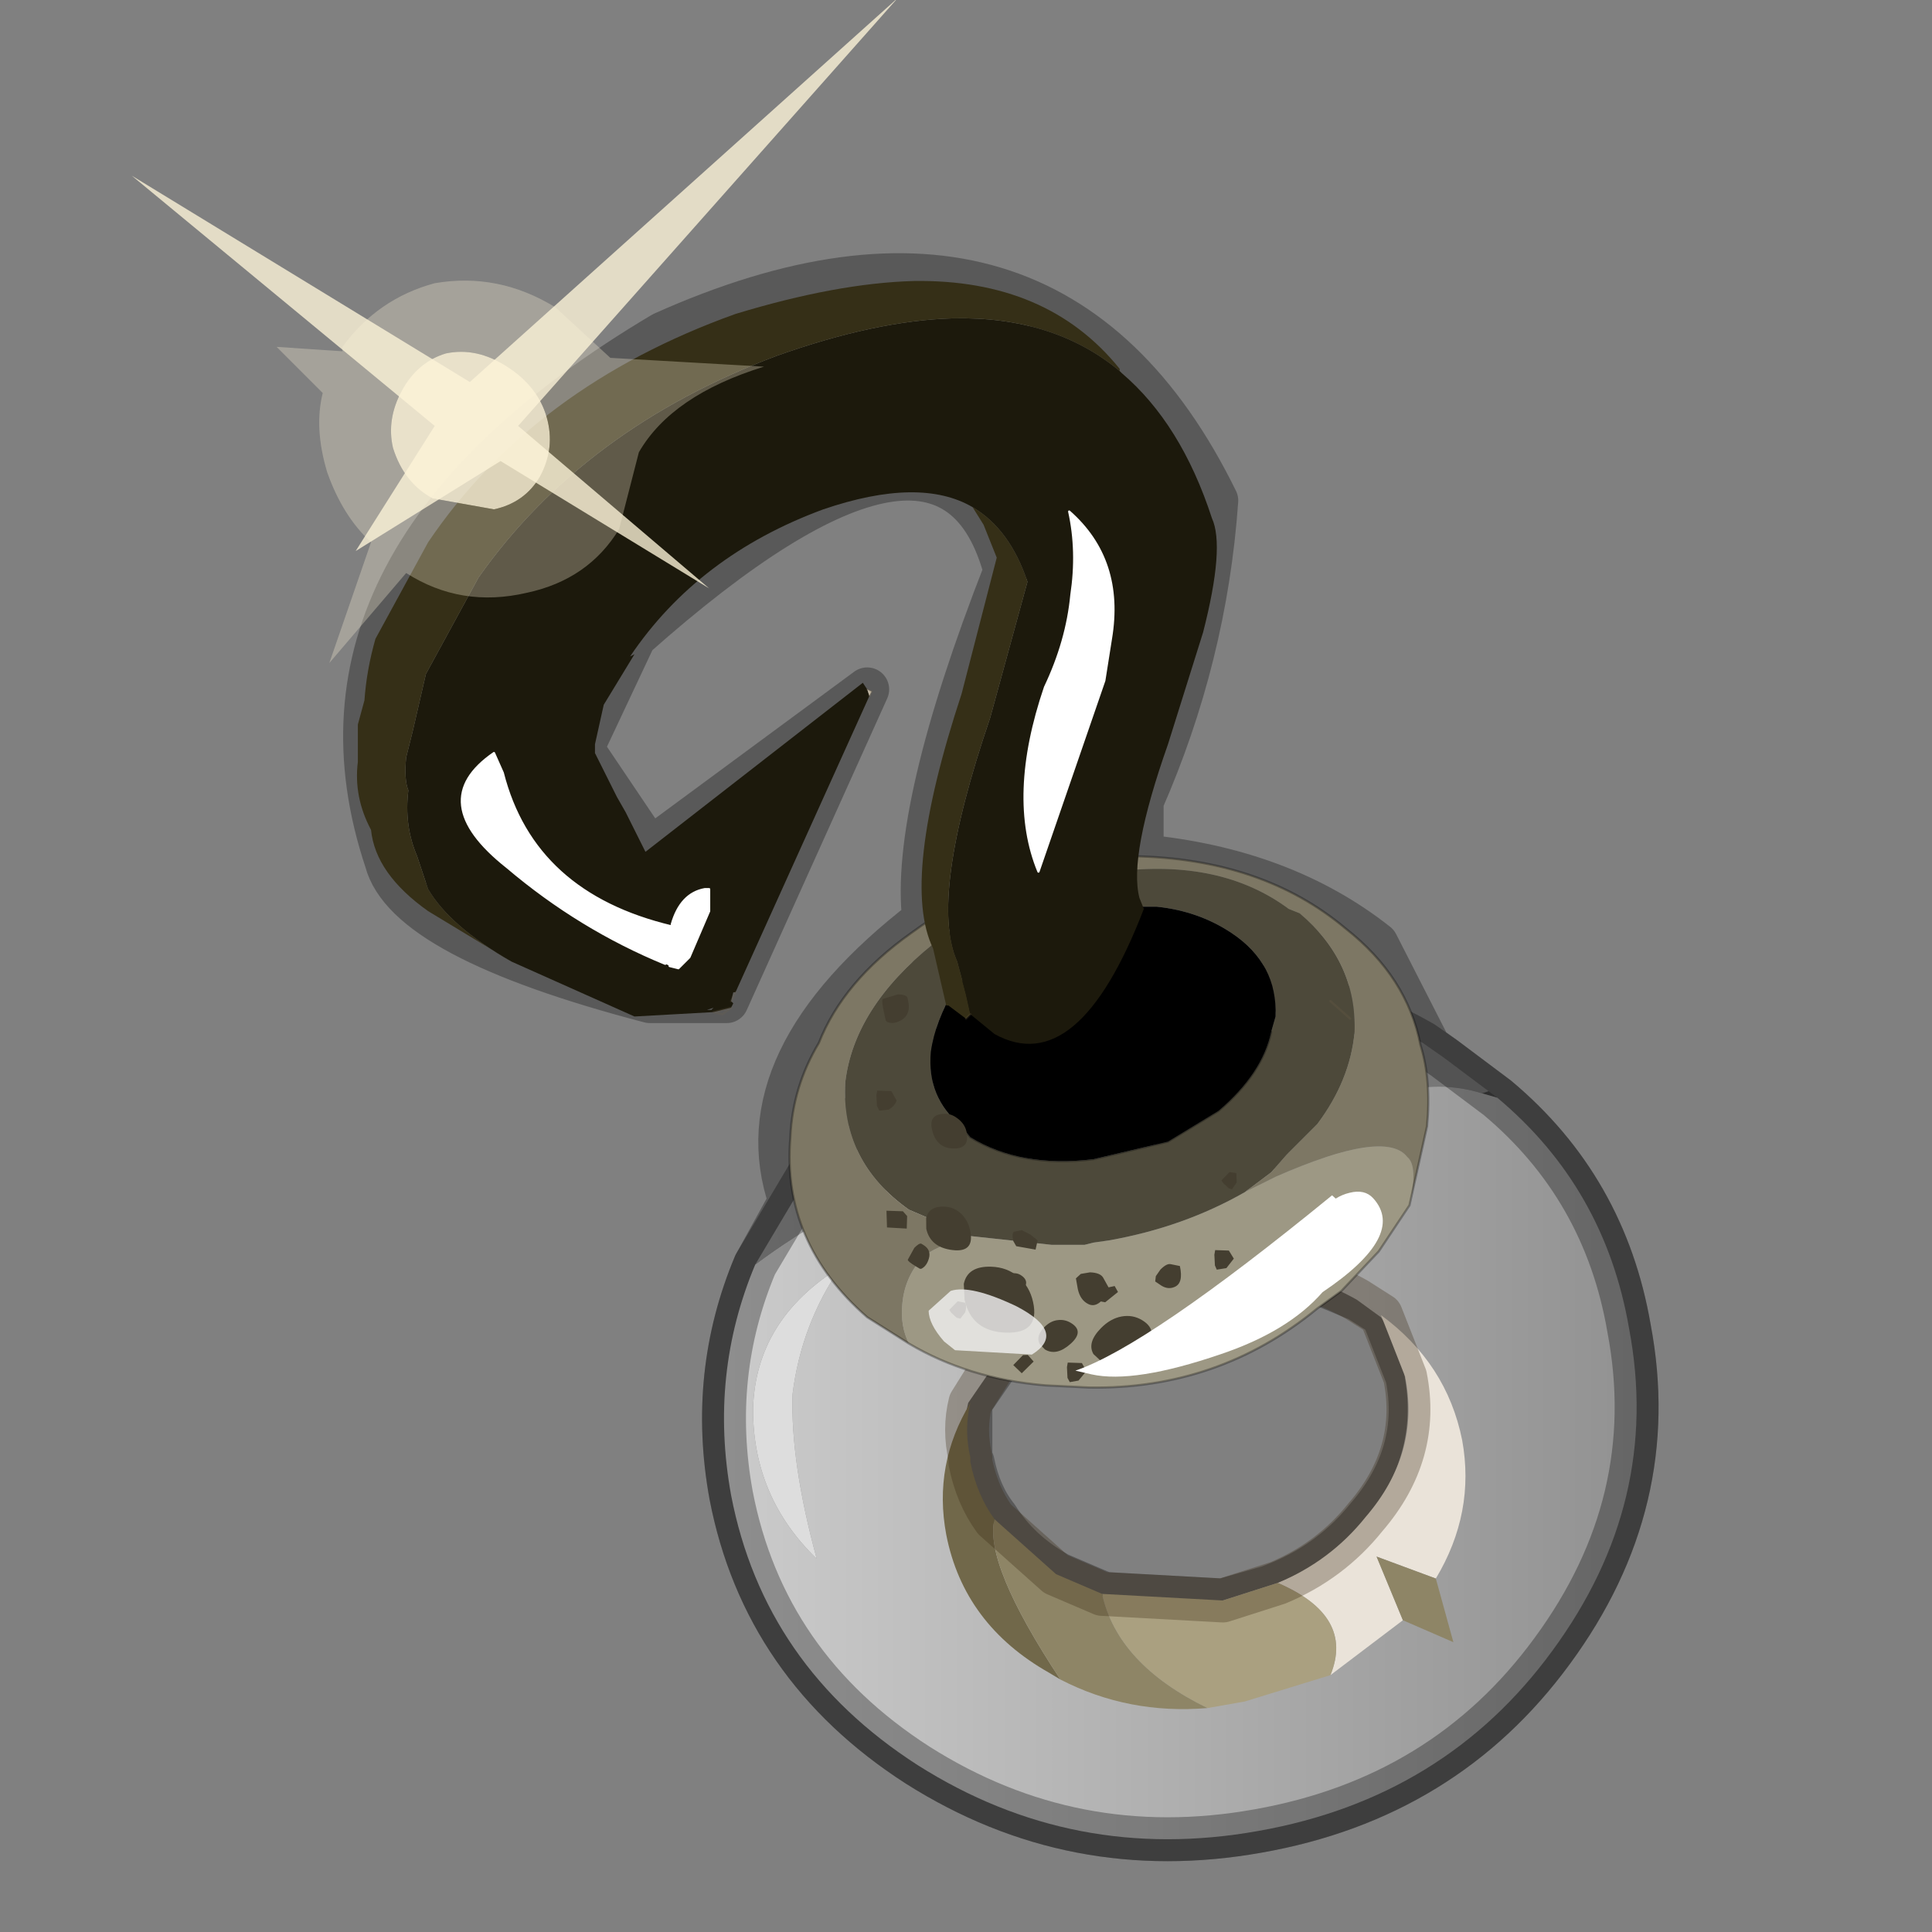 <?xml version="1.0" encoding="UTF-8" standalone="no"?>
<svg xmlns:xlink="http://www.w3.org/1999/xlink" height="440.0px" width="440.0px" xmlns="http://www.w3.org/2000/svg">
  <rect width="100%" height="100%" fill="#808080" stroke="none"/>
  <g transform="matrix(10.0, 0.0, 0.0, 10.0, 0.0, 0.0)">
    <use height="44.0" transform="matrix(1.0, 0.0, 0.0, 1.0, 0.0, 0.0)" width="44.0" xlink:href="#shape0"/>
    <use height="41.2" transform="matrix(0.208, 0.007, -0.047, -0.213, 20.955, 31.373)" width="37.5" xlink:href="#sprite0"/>
    <use height="41.2" transform="matrix(0.123, -0.126, -0.131, -0.079, 25.372, 32.543)" width="37.5" xlink:href="#sprite0"/>
    <use height="16.15" transform="matrix(0.143, -0.164, -0.137, -0.151, 26.704, 33.654)" width="35.45" xlink:href="#sprite1"/>
    <use height="31.15" transform="matrix(1.0, 0.0, 0.0, 1.0, 3.0, -0.05)" width="27.75" xlink:href="#shape3"/>
  </g>
  <defs>
    <g id="shape0" transform="matrix(1.0, 0.0, 0.0, 1.0, 0.0, 0.0)">
      <path d="M44.0 44.0 L0.0 44.0 0.0 0.0 44.0 0.0 44.0 44.0" fill="#43adca" fill-opacity="0.0" fill-rule="evenodd" stroke="none"/>
      <path d="M27.7 11.4 Q27.45 14.95 26.0 18.25 L26.0 19.5 Q29.2 19.8 31.35 21.5 L32.55 23.85 32.9 24.1 33.9 24.85 34.1 25.0 Q36.55 27.05 37.1 30.25 37.85 34.2 35.35 37.6 32.9 40.95 28.65 41.7 24.45 42.45 20.9 40.2 17.4 37.95 16.65 34.05 16.15 31.3 17.2 28.8 L18.0 27.35 Q16.9 24.15 21.05 20.95 20.75 18.5 22.9 13.0 21.6 8.15 14.45 14.5 L13.25 17.05 14.8 19.35 19.75 15.7 16.55 22.8 14.8 22.8 Q9.25 21.35 8.8 19.6 6.5 12.7 15.1 7.6 23.9 3.65 27.7 11.4 M32.55 23.85 L32.4 23.75 Q30.3 22.55 27.9 22.4 L27.75 22.4 27.4 22.4 25.3 22.55 25.15 22.6 24.8 22.65 23.2 23.1 Q20.3 24.15 18.45 26.7 L18.0 27.35 M31.75 24.9 L29.7 26.4 29.1 26.65 28.95 26.7 27.05 27.25 26.4 27.35 26.3 27.35 24.5 27.45 20.9 26.85 20.05 26.55 Q19.65 26.2 20.25 25.55 20.9 24.9 22.5 24.0 L23.25 23.75 25.05 23.3 27.85 23.1 28.2 23.1 28.85 23.25 Q29.85 23.5 29.95 23.95 30.05 24.4 29.25 24.85 L28.8 25.0 28.55 25.1 26.15 25.9 25.65 25.95 Q23.7 26.3 24.4 25.0 M26.55 28.9 L29.5 29.0 30.95 29.6 31.5 29.95 32.05 31.35 Q32.4 33.1 31.15 34.55 30.35 35.55 29.15 36.05 L28.9 36.15 27.85 36.45 25.15 36.3 24.1 35.85 Q23.2 35.35 22.7 34.55 22.3 34.05 22.15 33.3 L22.1 33.2 22.1 31.95 22.65 31.15 Q23.35 30.3 24.25 29.8 24.8 29.45 25.4 29.25 L26.55 28.9 M23.2 23.1 L23.2 22.85 Q21.3 22.95 21.05 20.95" fill="none" stroke="#000000" stroke-linecap="round" stroke-linejoin="round" stroke-opacity="0.302" stroke-width="1.0"/>
      <path d="M34.1 25.0 L33.75 24.9 33.9 24.85 34.1 25.0" fill="#444444" fill-rule="evenodd" stroke="none"/>
      <path d="M17.2 28.8 L18.45 26.7 Q20.9 23.35 25.15 22.6 L25.3 22.55 27.9 22.4 Q30.3 22.55 32.4 23.75 L32.9 24.1 33.9 24.85 33.75 24.9 Q32.8 24.6 31.75 24.9 L29.7 26.4 27.05 27.25 20.9 26.85 Q19.0 27.45 17.2 28.8 M24.4 25.0 Q23.3 27.15 29.25 24.85 30.05 24.4 29.95 23.95 29.85 23.5 28.85 23.25 26.4 22.6 22.5 24.0 18.3 26.35 20.9 26.85 18.3 26.35 22.5 24.0 26.4 22.6 28.85 23.25 29.85 23.5 29.95 23.95 30.05 24.4 29.25 24.85 23.3 27.15 24.4 25.0" fill="url(#gradient0)" fill-rule="evenodd" stroke="none"/>
      <path d="M17.2 28.8 Q19.0 27.45 20.9 26.85 L27.05 27.25 29.7 26.4 31.75 24.9 Q32.8 24.6 33.75 24.9 L34.1 25.0 Q36.55 27.05 37.1 30.25 37.85 34.2 35.35 37.6 32.9 40.95 28.65 41.7 24.45 42.45 20.9 40.2 17.4 37.95 16.65 34.05 16.15 31.3 17.2 28.8 M30.9 29.6 Q28.95 28.5 26.5 29.0 24.05 29.4 22.6 31.15 L22.05 31.95 Q21.9 32.55 22.05 33.2 22.35 34.95 24.05 35.9 25.8 36.85 27.85 36.45 L29.1 36.05 Q30.3 35.6 31.1 34.6 32.3 33.15 32.0 31.4 31.9 30.6 31.45 30.0 L30.9 29.6 M17.15 32.1 Q17.15 34.1 18.6 35.5 18.0 33.3 18.05 31.75 18.25 30.15 19.15 28.85 17.2 30.05 17.15 32.1" fill="url(#gradient1)" fill-rule="evenodd" stroke="none"/>
      <path d="M17.15 32.1 Q17.2 30.05 19.15 28.85 18.25 30.15 18.05 31.75 18.0 33.3 18.6 35.5 17.15 34.1 17.15 32.1" fill="#dddddd" fill-rule="evenodd" stroke="none"/>
      <path d="M33.9 24.85 L32.9 24.1 32.4 23.75 Q30.3 22.55 27.9 22.4 L25.3 22.55 25.15 22.6 Q20.9 23.35 18.45 26.7 L17.2 28.8 M34.1 25.0 L33.9 24.85 M34.1 25.0 Q36.55 27.05 37.1 30.25 37.85 34.2 35.35 37.6 32.9 40.95 28.65 41.7 24.45 42.45 20.9 40.2 17.4 37.95 16.65 34.05 16.15 31.3 17.2 28.8" fill="none" stroke="#000000" stroke-linecap="round" stroke-linejoin="round" stroke-opacity="0.302" stroke-width="1.0"/>
      <path d="M20.9 26.85 Q18.3 26.35 22.5 24.0 26.4 22.6 28.85 23.25 29.85 23.5 29.95 23.95 30.05 24.4 29.25 24.85 23.3 27.15 24.4 25.0 M31.75 24.9 L29.7 26.4 27.05 27.25 20.9 26.85" fill="none" stroke="#000000" stroke-linecap="round" stroke-linejoin="round" stroke-opacity="0.102" stroke-width="0.5"/>
      <path d="M31.45 29.95 Q32.95 31.05 33.3 32.8 33.6 34.45 32.7 35.95 L31.35 35.45 31.95 36.9 30.3 38.15 Q30.85 36.8 29.1 36.05 30.3 35.55 31.1 34.55 32.35 33.1 32.0 31.35 L31.45 29.95" fill="#eae3d9" fill-rule="evenodd" stroke="none"/>
      <path d="M29.1 36.05 Q30.85 36.8 30.3 38.15 L28.35 38.75 27.5 38.9 Q25.45 37.9 25.1 36.3 L27.85 36.45 29.1 36.05" fill="#aaa080" fill-rule="evenodd" stroke="none"/>
      <path d="M24.15 38.25 L23.9 38.1 Q21.95 37.0 21.55 34.95 21.25 33.35 22.1 31.95 21.95 32.55 22.1 33.2 L22.1 33.3 Q22.25 34.05 22.65 34.6 22.4 35.6 24.15 38.25" fill="#71684a" fill-rule="evenodd" stroke="none"/>
      <path d="M31.95 36.9 L31.35 35.45 32.7 35.95 33.1 37.4 31.95 36.9 M27.5 38.9 Q25.7 39.05 24.15 38.25 22.4 35.6 22.65 34.6 L24.05 35.85 25.1 36.3 Q25.45 37.9 27.5 38.9" fill="#8e8566" fill-rule="evenodd" stroke="none"/>
      <path d="M31.45 29.95 L32.0 31.35 Q32.35 33.1 31.1 34.55 30.3 35.55 29.1 36.05 M22.1 31.95 L22.6 31.15 Q24.05 29.4 26.55 28.95 28.95 28.5 30.9 29.6 L31.45 29.95 M22.1 31.95 Q21.95 32.55 22.1 33.2 L22.1 33.3 Q22.25 34.05 22.65 34.6 L24.05 35.85 25.1 36.3 27.85 36.45 29.1 36.05" fill="none" stroke="#382510" stroke-linecap="round" stroke-linejoin="round" stroke-opacity="0.302" stroke-width="1.0"/>
      <path d="M24.45 26.4 L26.5 25.95 25.85 26.35 Q24.9 26.8 23.45 26.9 L21.0 26.85 Q19.95 26.65 19.8 26.2 19.75 25.8 20.5 25.4 L20.5 25.65 Q20.55 26.15 21.7 26.3 L24.45 26.4" fill="#a5a5a5" fill-rule="evenodd" stroke="none"/>
      <path d="M32.1 27.45 L31.4 28.5 30.55 29.4 30.0 29.8 Q27.75 31.65 24.8 31.6 L23.8 31.55 Q22.05 31.4 20.7 30.6 20.5 30.2 20.55 29.7 20.6 29.1 21.0 28.65 21.25 28.4 22.1 28.15 L23.95 28.35 24.7 28.35 24.9 28.3 25.25 28.25 Q26.95 27.95 28.35 27.15 L29.05 26.8 Q31.55 25.7 32.05 26.35 32.3 26.55 32.1 27.45" fill="#9d9884" fill-rule="evenodd" stroke="none"/>
      <path d="M28.35 27.15 Q26.95 27.95 25.25 28.25 L24.9 28.3 24.7 28.35 23.95 28.35 22.1 28.15 20.7 27.55 Q19.15 26.45 19.25 24.65 19.45 22.95 21.25 21.5 21.95 20.9 22.8 20.5 L23.4 20.35 25.4 19.85 Q27.8 19.55 29.35 20.7 L29.6 20.8 Q30.9 21.9 30.85 23.5 30.75 24.6 30.0 25.6 L29.3 26.3 28.95 26.7 28.35 27.15 M21.9 25.65 L22.1 25.9 Q23.25 26.6 24.9 26.4 L26.6 26.0 27.75 25.3 Q28.75 24.45 28.95 23.5 L29.05 23.15 Q29.1 21.95 28.05 21.25 27.3 20.75 26.35 20.65 L25.9 20.65 25.8 20.65 25.8 20.7 25.3 20.7 Q23.7 20.85 22.5 21.8 L21.75 22.5 Q21.3 23.25 21.2 23.95 21.1 25.0 21.9 25.65" fill="#4d493a" fill-rule="evenodd" stroke="none"/>
      <path d="M20.7 30.6 L19.75 30.0 Q17.8 28.3 18.0 25.9 18.05 24.75 18.65 23.75 19.2 22.35 20.75 21.25 21.7 20.55 22.75 20.15 24.15 19.6 25.8 19.5 28.75 19.55 30.65 21.15 32.05 22.25 32.35 23.8 32.6 24.6 32.5 25.65 L32.1 27.45 Q32.3 26.55 32.05 26.35 31.55 25.7 29.05 26.8 L28.35 27.15 28.95 26.7 29.3 26.3 30.0 25.6 Q30.75 24.6 30.85 23.5 30.9 21.9 29.6 20.8 L29.35 20.7 Q27.8 19.55 25.4 19.85 L23.4 20.35 22.8 20.5 Q21.95 20.9 21.25 21.5 19.45 22.95 19.25 24.65 19.15 26.45 20.7 27.55 L22.1 28.15 Q21.25 28.4 21.0 28.65 20.6 29.1 20.55 29.7 20.5 30.2 20.7 30.6" fill="#7d7764" fill-rule="evenodd" stroke="none"/>
      <path d="M28.95 23.5 Q28.75 24.45 27.75 25.3 L26.6 26.0 24.9 26.4 Q23.25 26.6 22.1 25.9 L21.9 25.65 Q21.1 25.0 21.2 23.95 21.3 23.25 21.75 22.5 L22.5 21.8 Q23.7 20.85 25.3 20.7 L25.8 20.7 25.8 20.65 25.9 20.65 26.35 20.65 Q27.3 20.75 28.05 21.25 29.1 21.95 29.05 23.15 L28.95 23.5" fill="#000000" fill-rule="evenodd" stroke="none"/>
      <path d="M32.1 27.45 L31.4 28.5 30.55 29.4 30.0 29.8 Q27.75 31.65 24.8 31.6 L23.8 31.55 Q22.05 31.4 20.7 30.6 L19.75 30.0 Q17.8 28.3 18.0 25.9 18.05 24.75 18.65 23.75 19.2 22.35 20.75 21.25 21.7 20.55 22.75 20.15 24.15 19.6 25.8 19.5 28.75 19.55 30.65 21.15 32.05 22.25 32.35 23.8 32.6 24.6 32.5 25.65 L32.1 27.45 M21.9 25.65 L22.1 25.9 Q23.25 26.6 24.9 26.4 L26.6 26.0 27.75 25.3 Q28.75 24.45 28.95 23.5" fill="none" stroke="#000000" stroke-linecap="round" stroke-linejoin="round" stroke-opacity="0.302" stroke-width="0.05"/>
    </g>
    <linearGradient gradientTransform="matrix(0.007, -0.001, 5.0E-4, 0.003, 22.55, 25.55)" gradientUnits="userSpaceOnUse" id="gradient0" spreadMethod="pad" x1="-819.2" x2="819.2">
      <stop offset="0.0" stop-color="#949494"/>
      <stop offset="1.0" stop-color="#777777"/>
    </linearGradient>
    <linearGradient gradientTransform="matrix(0.013, 0.0, 0.0, 0.011, 26.85, 33.3)" gradientUnits="userSpaceOnUse" id="gradient1" spreadMethod="pad" x1="-819.2" x2="819.2">
      <stop offset="0.0" stop-color="#cccccc"/>
      <stop offset="1.0" stop-color="#919191"/>
    </linearGradient>
    <g id="sprite0" transform="matrix(1.0, 0.0, 0.0, 1.0, 9.95, 17.55)">
      <use height="41.2" transform="matrix(1.0, 0.0, 0.0, 1.0, -9.95, -17.55)" width="37.5" xlink:href="#shape1"/>
    </g>
    <g id="shape1" transform="matrix(1.0, 0.0, 0.0, 1.0, 9.95, 17.55)">
      <path d="M8.25 -15.4 L6.7 -15.4 6.5 -15.9 6.3 -17.05 6.45 -17.5 7.45 -17.3 8.55 -16.25 8.25 -15.4 M9.6 -7.45 Q9.6 -8.6 10.35 -9.0 11.4 -9.6 13.1 -7.35 L12.7 -6.2 Q12.55 -5.6 11.35 -5.6 L10.3 -5.8 9.65 -6.3 9.6 -7.45 M3.35 -6.35 Q2.35 -5.35 0.6 -5.35 -2.0 -5.35 -2.85 -7.3 L-3.15 -9.0 Q-3.15 -12.4 0.6 -12.4 4.35 -12.4 4.35 -9.0 4.35 -7.35 3.35 -6.35 M3.95 -1.5 Q3.65 -1.7 3.65 -2.5 L3.85 -3.05 5.9 -3.35 6.35 -2.35 5.7 -1.75 4.85 -1.3 3.95 -1.5 M27.2 -2.75 L25.7 -2.75 25.5 -3.25 25.3 -4.4 25.4 -4.85 26.5 -4.65 27.55 -3.6 27.2 -2.75 M0.55 10.45 Q0.0 10.95 -0.65 10.95 -2.6 10.95 -2.6 9.25 -2.6 7.2 -0.7 7.25 1.15 7.25 1.15 9.15 1.15 9.9 0.55 10.45 M-3.25 -3.7 Q-0.85 -3.9 -0.85 -1.5 -0.85 -0.45 -1.4 0.2 -2.0 0.95 -3.15 0.95 -4.8 0.95 -5.4 -0.35 L-5.65 -1.5 Q-5.65 -3.5 -3.25 -3.7 M-7.45 -0.2 L-7.8 0.3 -9.6 0.3 -9.95 -1.5 -7.8 -1.55 -7.45 -0.2 M-7.95 11.05 L-6.9 11.2 Q-6.2 11.55 -5.8 12.2 L-6.15 13.2 -7.7 13.2 -7.9 12.7 -8.1 11.55 -7.95 11.05 M-2.1 23.35 Q-2.2 23.65 -3.05 23.65 L-4.85 23.1 Q-5.05 22.95 -5.05 21.55 L-5.05 20.8 -4.95 20.65 Q-4.3 20.35 -3.3 20.9 -2.1 21.55 -2.1 23.0 L-2.1 23.35" fill="#443e30" fill-rule="evenodd" stroke="none"/>
    </g>
    <g id="sprite1" transform="matrix(1.0, 0.0, 0.0, 1.0, 10.95, 16.55)">
      <use height="16.15" transform="matrix(1.0, 0.0, 0.0, 1.0, -10.95, -16.55)" width="35.45" xlink:href="#shape2"/>
    </g>
    <g id="shape2" transform="matrix(1.0, 0.0, 0.0, 1.0, 10.95, 16.55)">
      <path d="M13.9 -15.55 Q24.5 -18.5 24.5 -12.9 24.5 -11.5 23.05 -10.5 22.35 -10.0 21.55 -9.75 L21.5 -9.2 Q-3.6 -4.7 -10.95 -0.4 L-9.95 -2.05 Q-7.3 -6.35 1.55 -11.5 8.45 -15.55 13.9 -15.55" fill="#ffffff" fill-rule="evenodd" stroke="none"/>
    </g>
    <g id="shape3" transform="matrix(1.0, 0.0, 0.0, 1.0, -3.0, 0.05)">
      <path d="M21.15 29.85 Q21.15 30.15 21.5 30.55 L21.75 30.75 23.5 30.85 Q24.3 30.35 23.15 29.75 22.1 29.25 21.65 29.4 L21.15 29.85" fill="#f2f2f2" fill-opacity="0.8" fill-rule="evenodd" stroke="none"/>
      <path d="M23.8 15.65 Q24.3 14.6 24.4 13.55 24.55 12.55 24.35 11.65 25.6 12.75 25.3 14.55 L25.15 15.5 23.65 19.85 Q22.95 18.15 23.8 15.65 M15.15 21.95 Q13.2 21.15 11.55 19.75 9.65 18.25 11.25 17.15 L11.45 17.6 Q12.15 20.35 15.3 21.1 L15.3 21.05 Q15.5 20.35 16.05 20.25 L16.15 20.25 16.15 20.75 15.7 21.8 15.55 21.95 15.45 22.05 15.25 22.0 15.15 21.95" fill="#ffffff" fill-rule="evenodd" stroke="none"/>
      <path d="M22.1 23.1 L22.0 22.65 21.8 21.9 Q21.15 20.45 22.55 16.35 L23.4 13.25 Q23.0 12.05 22.15 11.55 20.95 10.85 18.75 11.6 15.9 12.65 14.35 14.95 L14.45 14.9 13.75 16.05 13.55 16.95 13.55 17.15 14.05 18.15 14.25 18.5 14.7 19.4 19.65 15.55 19.75 15.7 19.8 15.85 16.75 22.6 16.7 22.6 16.65 22.8 16.7 22.85 16.65 22.95 16.25 23.05 14.45 23.15 11.65 21.9 Q10.25 21.1 9.75 20.25 L9.5 19.5 Q9.2 18.8 9.3 18.0 9.2 17.75 9.25 17.25 L9.4 16.65 9.7 15.35 10.9 13.15 Q13.3 9.75 17.7 8.1 19.95 7.3 21.7 7.25 24.0 7.2 25.5 8.45 L25.55 8.5 Q26.9 9.65 27.6 11.8 27.9 12.45 27.4 14.4 L26.6 16.95 Q25.7 19.5 25.95 20.45 L26.05 20.7 Q24.55 24.6 22.65 23.55 L22.1 23.1 M23.8 15.65 Q22.95 18.15 23.65 19.85 L25.15 15.5 25.3 14.55 Q25.6 12.75 24.35 11.65 24.55 12.55 24.4 13.55 24.3 14.6 23.8 15.65 M16.25 22.95 L16.1 23.0 16.2 23.0 16.25 22.95 M15.25 22.0 L15.45 22.05 15.55 21.95 15.7 21.8 16.15 20.75 16.15 20.25 16.05 20.25 Q15.5 20.35 15.3 21.05 L15.3 21.1 Q12.15 20.35 11.45 17.6 L11.25 17.15 Q9.65 18.25 11.55 19.75 13.2 21.15 15.15 21.95 L15.25 22.0" fill="#1c190c" fill-rule="evenodd" stroke="none"/>
      <path d="M22.15 11.55 Q23.0 12.05 23.4 13.25 L22.55 16.35 Q21.15 20.45 21.8 21.9 L22.0 22.65 22.1 23.1 22.0 23.2 21.6 22.9 21.55 22.9 21.25 21.6 Q20.5 20.05 21.9 15.8 L22.7 12.7 22.4 11.95 22.15 11.55 M25.5 8.45 Q24.0 7.2 21.7 7.25 19.95 7.3 17.7 8.1 13.3 9.75 10.9 13.15 L9.7 15.35 9.4 16.65 9.25 17.25 Q9.2 17.75 9.3 18.0 9.2 18.8 9.5 19.5 L9.75 20.25 Q10.25 21.1 11.65 21.9 L9.75 20.75 Q8.55 19.9 8.45 18.9 8.05 18.15 8.15 17.35 L8.15 16.5 8.3 15.95 Q8.35 15.25 8.55 14.55 L9.75 12.35 Q12.15 8.8 16.75 7.15 19.05 6.45 20.8 6.4 23.85 6.35 25.5 8.4 L25.5 8.45" fill="#352f17" fill-rule="evenodd" stroke="none"/>
      <path d="M19.8 15.85 L19.75 15.7 19.85 15.75 19.8 15.85" fill="#c6bca8" fill-rule="evenodd" stroke="none"/>
      <path d="M30.3 22.8 L30.75 23.2 M22.0 23.2 L22.1 23.1 M16.25 23.05 L16.45 23.1 16.65 22.95 16.25 23.05 M16.65 22.8 L16.75 22.6 M19.75 15.7 L19.85 15.75 19.8 15.85" fill="none" stroke="#75654f" stroke-linecap="round" stroke-linejoin="round" stroke-opacity="0.2" stroke-width="0.05"/>
      <path d="M23.8 15.65 Q22.95 18.15 23.65 19.85 L25.15 15.5 25.3 14.55 Q25.6 12.75 24.35 11.65 24.55 12.55 24.4 13.55 24.3 14.6 23.8 15.65 M15.25 22.0 L15.45 22.05 15.55 21.95 15.7 21.8 16.15 20.75 16.15 20.25 16.05 20.25 Q15.5 20.35 15.3 21.05 L15.3 21.1 Q12.15 20.35 11.45 17.6 L11.25 17.15 Q9.65 18.25 11.55 19.75 13.2 21.15 15.15 21.95" fill="none" stroke="#ffffff" stroke-linecap="round" stroke-linejoin="round" stroke-width="0.05"/>
      <path d="M10.7 8.7 L20.45 -0.05 11.8 9.7 16.15 13.4 11.4 10.5 8.1 12.55 9.9 9.7 3.0 4.0 10.7 8.7" fill="#fcf3d8" fill-opacity="0.792" fill-rule="evenodd" stroke="none"/>
      <path d="M13.9 8.15 L17.4 8.35 Q15.3 9.0 14.55 10.3 L14.1 12.05 Q13.4 13.2 12.0 13.5 10.5 13.85 9.25 13.05 L7.5 15.1 8.45 12.35 Q7.8 11.75 7.45 10.75 7.15 9.75 7.35 8.95 L6.3 7.9 7.8 8.0 7.8 7.9 Q8.6 6.8 9.9 6.45 11.35 6.2 12.65 7.0 L13.9 8.15 M8.95 10.2 Q9.2 11.0 9.85 11.35 L11.25 11.6 Q11.95 11.45 12.3 10.85 12.65 10.2 12.45 9.5 12.25 8.8 11.55 8.35 10.85 7.9 10.15 8.05 9.5 8.25 9.15 8.9 8.8 9.55 8.95 10.2" fill="#fcf3d8" fill-opacity="0.302" fill-rule="evenodd" stroke="none"/>
      <path d="M8.95 10.2 Q8.8 9.55 9.15 8.9 9.5 8.25 10.15 8.05 10.85 7.9 11.55 8.35 12.25 8.8 12.45 9.5 12.65 10.2 12.3 10.85 11.95 11.45 11.25 11.6 L9.85 11.35 Q9.2 11.0 8.95 10.2" fill="#fcf3d8" fill-opacity="0.843" fill-rule="evenodd" stroke="none"/>
    </g>
  </defs>
</svg>
